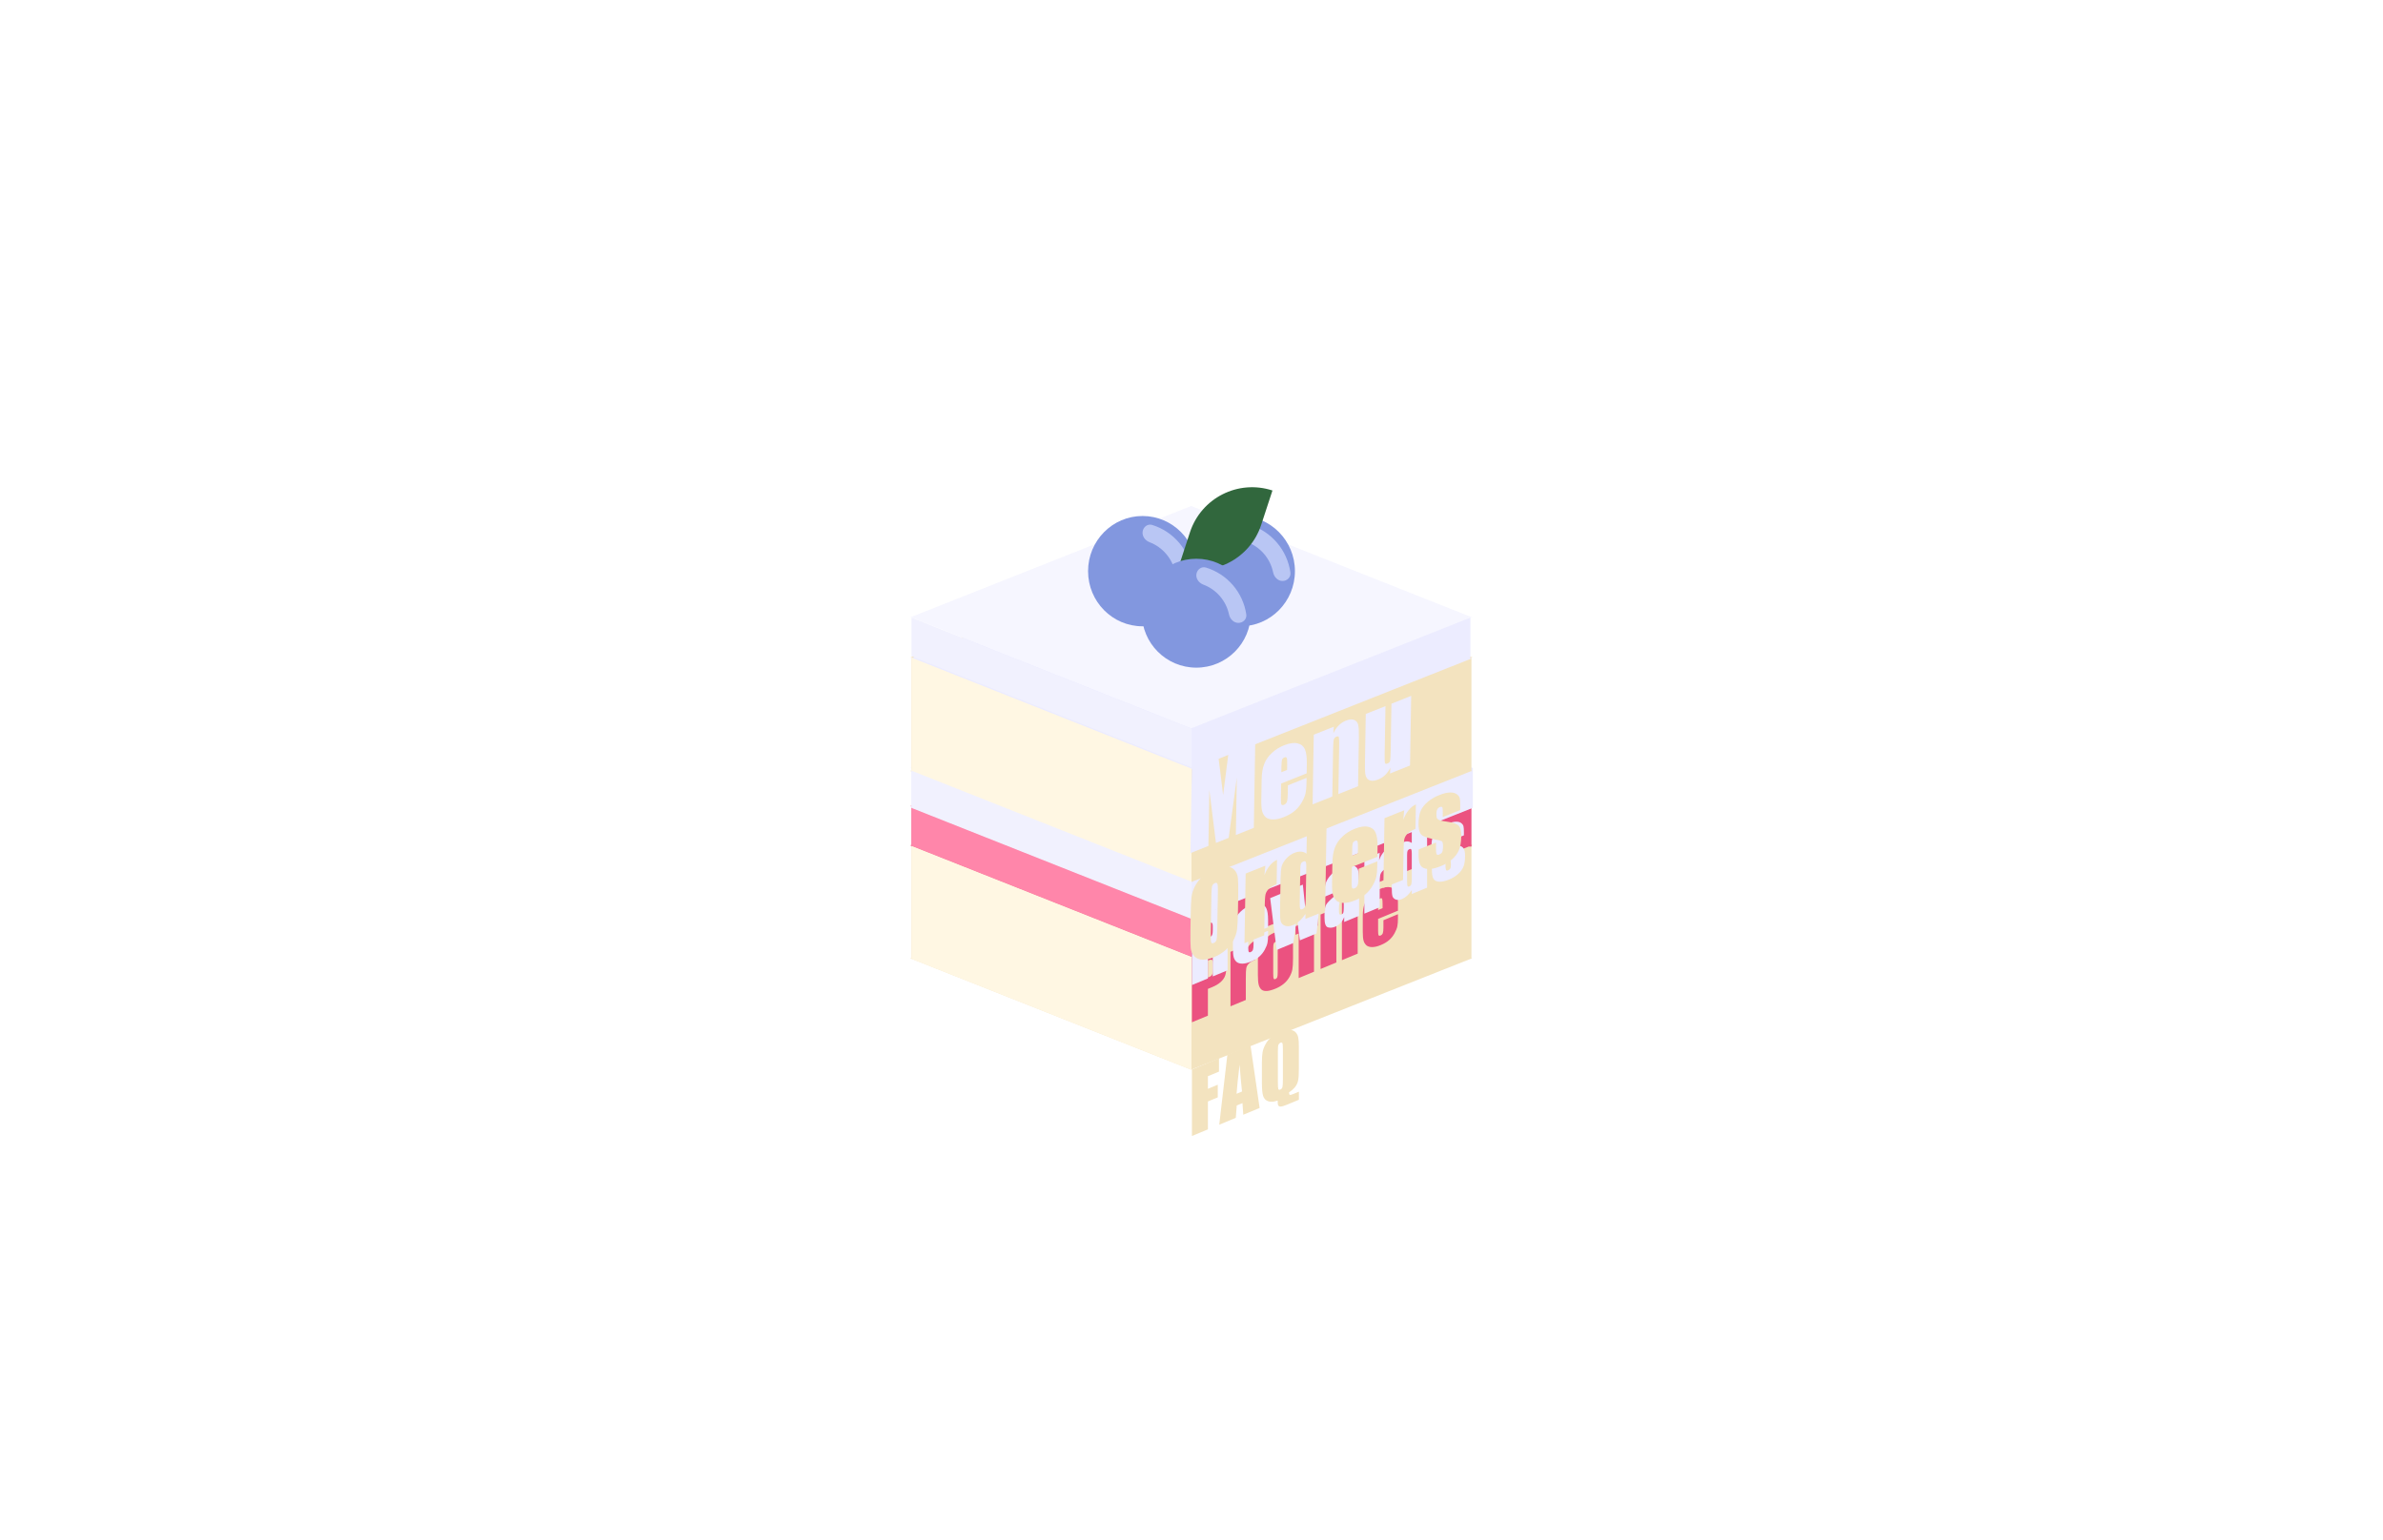 <svg width="1728" height="1117" viewBox="0 0 1728 1117" fill="none" xmlns="http://www.w3.org/2000/svg">
<g id="Frame 1">
<rect width="1728" height="1117" fill="white"/>
<path id="Layer1" fill-rule="evenodd" clip-rule="evenodd" d="M864.005 532L1066.89 612.455H1067.77L1067.33 612.629L1067.77 612.803H1066.89L1066.39 613H1067V695H1066.62L1066.65 695.012H1067.52L1067.08 695.186L1067.52 695.359H1066.65L863.761 775.814L660.876 695.359H660L660.438 695.186L660 695.012H660.877L661 694.963V613H661.618L661.12 612.803H660.244L660.682 612.629L660.243 612.455H661.12L864.005 532Z" fill="#F3E3BF"/>
<path id="Jam" fill-rule="evenodd" clip-rule="evenodd" d="M864.005 504L1066.89 584.455H1067.77L1067.33 584.629L1067.77 584.803H1066.89L1066.39 585H1067V613.012H1067.52L1067.08 613.186L1067.52 613.359H1067V614H1065.03L863.761 693.814L662.492 614H661V613.408L660.876 613.359H660L660.438 613.186L660 613.012H660.877L661 612.963V585H661.617L661.12 584.803H660.243L660.682 584.629L660.243 584.455H661.12L864.005 504Z" fill="#EB5280"/>
<path id="Icing1" fill-rule="evenodd" clip-rule="evenodd" d="M1066.89 556.455L864.005 476L661.12 556.455H660.243L660.682 556.629L660.243 556.803H661.12L661.617 557H661V584.963L660.877 585.012H660L660.438 585.186L660 585.359H660.876L661 585.408V585.934H660.522L864.283 666.737L1067.88 586H1068V585.952L1068.04 585.934H1068V557H1066.39L1066.89 556.803H1067.77L1067.33 556.629L1067.77 556.455H1066.89Z" fill="#ECECFF"/>
<path id="Layer2" fill-rule="evenodd" clip-rule="evenodd" d="M864.005 396L1066.89 476.455H1067.77L1067.33 476.629L1067.77 476.803H1066.89L1066.39 477H1067V559H1066.62L1066.65 559.012H1067.52L1067.08 559.186L1067.52 559.359H1066.65L863.761 639.814L660.876 559.359H660L660.438 559.186L660 559.012H660.877L661 558.963V477H661.618L661.12 476.803H660.244L660.682 476.629L660.243 476.455H661.12L864.005 396Z" fill="#F3E3BF"/>
<path id="Icing2" fill-rule="evenodd" clip-rule="evenodd" d="M1065.5 477L1066.65 477.455H1067.52L1067.08 477.629L1067.52 477.803H1066.65L863.761 558.258L660.876 477.803H660L660.438 477.629L660 477.455H660.877L863.762 397L1017.24 457.864V448H1066.24V477H1065.5Z" fill="#ECECFF"/>
<path id="Icingtop" d="M1066.65 447.455L863.761 367L660.877 447.455H660L660.438 447.629L660 447.803H660.876L863.761 528.258L1066.65 447.803H1067.52L1067.08 447.629L1067.52 447.455H1066.65Z" fill="#F6F6FF"/>
<path id="Layer1side" d="M864 776L661 695.5V613.5L864 694V776Z" fill="#FFF7E3"/>
<path id="Jamside" d="M661 613.5V585.5L864 666V694L661 613.5Z" fill="#FF86AA"/>
<path id="Icing1side" d="M661 586V558L864 638.5V666.5L661 586Z" fill="#F1F1FE"/>
<path id="Layer2side" d="M864 639.5L661 559V477L864 557.5V639.5Z" fill="#FFF7E3"/>
<path id="Icing2side" d="M661 476V448L864 528.5V556.5L661 476Z" fill="#F1F1FE"/>
<g id="Rightberry">
<path d="M939 414.258C939 436.35 921.315 454.258 899.5 454.258C877.685 454.258 860 436.35 860 414.258C860 392.167 877.685 374.258 899.5 374.258C921.315 374.258 939 392.167 939 414.258Z" fill="#8297DF"/>
<path d="M926.031 393.667C931.229 399.789 934.571 407.248 935.727 415.151C936.226 418.566 933.416 421.379 930.008 421.379C926.599 421.379 923.903 418.55 923.201 415.172C921.102 405.07 913.984 396.839 904.612 393.28C901.42 392.068 899.059 388.944 899.569 385.532C900.079 382.122 903.243 379.732 906.5 380.742C914.046 383.082 920.831 387.544 926.031 393.667Z" fill="#B9C6F4"/>
</g>
<g id="Leftberry">
<path d="M868 414.258C868 436.35 850.315 454.258 828.5 454.258C806.685 454.258 789 436.35 789 414.258C789 392.167 806.685 374.258 828.5 374.258C850.315 374.258 868 392.167 868 414.258Z" fill="#8297DF"/>
<path d="M855.031 393.667C860.229 399.789 863.571 407.248 864.727 415.151C865.226 418.566 862.416 421.379 859.008 421.379C855.599 421.379 852.903 418.55 852.201 415.172C850.102 405.07 842.984 396.839 833.612 393.28C830.42 392.068 828.059 388.944 828.569 385.532C829.079 382.122 832.243 379.732 835.5 380.742C843.046 383.082 849.831 387.544 855.031 393.667Z" fill="#B9C6F4"/>
</g>
<path id="Leaf" d="M854.73 410.959L862.898 386.042C871.051 361.166 897.827 347.61 922.703 355.764V355.764L914.536 380.681C906.383 405.557 879.607 419.113 854.73 410.959V410.959Z" fill="#31673D"/>
<g id="Centerbery">
<path d="M907 444.758C907 466.574 889.315 484.258 867.5 484.258C845.685 484.258 828 466.574 828 444.758C828 422.943 845.685 405.258 867.5 405.258C889.315 405.258 907 422.943 907 444.758Z" fill="#8297DF"/>
<path d="M894.031 424.425C899.229 430.47 902.571 437.836 903.727 445.64C904.226 449.012 901.416 451.79 898.008 451.79C894.599 451.79 891.903 448.996 891.201 445.661C889.102 435.685 881.984 427.557 872.612 424.042C869.42 422.846 867.059 419.761 867.569 416.391C868.079 413.024 871.243 410.664 874.5 411.661C882.046 413.972 888.831 418.378 894.031 424.425Z" fill="#B9C6F4"/>
</g>
<path id="FAQ" d="M864.312 775.729L883.932 767.602V777.252L875.897 780.58V789.724L883.051 786.761V795.935L875.897 798.898V819.152L864.312 823.951V775.729ZM906.772 758.141L913.403 803.616L901.543 808.529L900.965 800.101L896.81 801.822L896.122 810.774L884.124 815.744L890.013 765.083L906.772 758.141ZM900.635 791.689C900.048 786.472 899.461 779.973 898.874 772.194C897.7 781.894 896.966 788.94 896.673 793.33L900.635 791.689ZM941.884 791.819V797.657L933.134 801.281C931.024 802.155 929.538 802.592 928.676 802.592C927.814 802.611 927.227 802.338 926.915 801.773C926.621 801.199 926.474 800.009 926.474 798.202C923.851 799.209 921.595 799.399 919.705 798.772C917.815 798.145 916.568 796.875 915.963 794.961C915.357 793.027 915.055 789.896 915.055 785.568V770.645C915.055 767.369 915.229 764.805 915.577 762.952C915.944 761.073 916.687 759.147 917.806 757.174C918.925 755.182 920.365 753.434 922.127 751.93C923.888 750.426 925.842 749.229 927.988 748.34C930.575 747.269 932.877 746.792 934.895 746.909C936.931 747.019 938.445 747.603 939.435 748.662C940.444 749.713 941.096 750.973 941.389 752.44C941.701 753.879 941.857 756.158 941.857 759.275V774.942C941.857 779.231 941.664 782.22 941.279 783.909C940.894 785.597 940.151 787.126 939.05 788.495C937.968 789.837 936.518 791.123 934.702 792.351C934.757 793.401 934.959 793.993 935.308 794.126C935.675 794.252 936.528 794.038 937.867 793.483L941.884 791.819ZM930.272 760.797C930.272 758.554 930.153 757.173 929.914 756.657C929.694 756.112 929.226 755.988 928.511 756.285C927.905 756.536 927.438 756.987 927.107 757.64C926.795 758.266 926.64 759.82 926.64 762.302V784.82C926.64 787.619 926.74 789.305 926.942 789.877C927.162 790.441 927.658 790.563 928.428 790.244C929.217 789.917 929.722 789.331 929.942 788.486C930.162 787.64 930.272 785.797 930.272 782.958V760.797Z" fill="#F3E3BF"/>
<path id="Profile" d="M864.312 693.245L875.979 688.412C879.134 687.105 881.556 686.371 883.244 686.208C884.95 686.037 886.225 686.283 887.069 686.946C887.931 687.602 888.509 688.594 888.802 689.922C889.114 691.222 889.27 693.382 889.27 696.4V700.6C889.27 703.677 888.977 706.043 888.39 707.696C887.803 709.349 886.72 710.879 885.143 712.287C883.583 713.688 881.538 714.912 879.006 715.961L875.897 717.249V736.669L864.312 741.468V693.245ZM875.897 696.697V708.969C876.227 708.852 876.511 708.744 876.75 708.645C877.814 708.204 878.547 707.622 878.951 706.899C879.373 706.149 879.584 704.88 879.584 703.093V699.131C879.584 697.483 879.345 696.51 878.868 696.211C878.391 695.912 877.401 696.074 875.897 696.697ZM903.387 685.757L902.947 691.122C904.561 686.74 906.9 683.805 909.964 682.318V696.228C907.927 697.071 906.432 697.988 905.478 698.979C904.524 699.97 903.937 701.047 903.717 702.211C903.497 703.354 903.387 705.842 903.387 709.675V725.282L892.27 729.887V690.362L903.387 685.757ZM937.619 685.457V695.138C937.619 698.692 937.454 701.372 937.124 703.176C936.794 704.961 936.087 706.803 935.005 708.7C933.923 710.578 932.528 712.218 930.822 713.62C929.134 714.994 927.19 716.137 924.988 717.049C922.53 718.067 920.448 718.642 918.742 718.773C917.036 718.884 915.706 718.551 914.752 717.775C913.816 716.971 913.147 715.818 912.743 714.318C912.339 712.797 912.138 710.359 912.138 707.003V696.876C912.138 693.203 912.505 690.181 913.238 687.812C913.972 685.443 915.293 683.238 917.201 681.197C919.109 679.155 921.549 677.519 924.521 676.288C927.016 675.255 929.153 674.777 930.932 674.854C932.73 674.903 934.115 675.372 935.088 676.26C936.06 677.148 936.72 678.205 937.069 679.431C937.436 680.649 937.619 682.658 937.619 685.457ZM926.502 687.084C926.502 685.058 926.401 683.829 926.199 683.397C925.997 682.944 925.566 682.855 924.906 683.128C924.245 683.402 923.805 683.852 923.585 684.48C923.365 685.087 923.255 686.403 923.255 688.429V706.27C923.255 708.137 923.365 709.312 923.585 709.797C923.805 710.262 924.236 710.361 924.878 710.095C925.539 709.822 925.97 709.385 926.172 708.785C926.392 708.178 926.502 707.02 926.502 705.312V687.084ZM955.478 655.483V661.589C953.185 662.539 951.828 663.22 951.406 663.633C951.002 664.019 950.8 664.748 950.8 665.82V667.071L955.478 665.133V671.388L952.837 672.482V704.799L941.719 709.404V677.087L939.435 678.033V671.778L941.719 670.832C941.719 668.231 941.802 666.459 941.967 665.517C942.132 664.575 942.536 663.634 943.178 662.693C943.838 661.724 944.755 660.818 945.93 659.974C947.104 659.13 948.929 658.196 951.406 657.17L955.478 655.483ZM969.045 649.863V656.148L957.597 660.89V654.605L969.045 649.863ZM969.045 658.561V698.086L957.597 702.827V663.302L969.045 658.561ZM984.51 643.458V691.68L973.062 696.422V648.199L984.51 643.458ZM1013.71 660.524L999.314 666.485V675.033C999.314 676.82 999.434 677.923 999.672 678.34C999.911 678.758 1000.37 678.826 1001.05 678.545C1001.89 678.195 1002.45 677.626 1002.73 676.837C1003.02 676.02 1003.17 674.629 1003.17 672.663V667.451L1013.71 663.085V666.004C1013.71 668.447 1013.56 670.384 1013.27 671.816C1012.99 673.241 1012.33 674.914 1011.28 676.836C1010.24 678.759 1008.91 680.432 1007.29 681.855C1005.7 683.251 1003.69 684.45 1001.27 685.453C998.92 686.426 996.847 686.917 995.049 686.927C993.251 686.937 991.848 686.516 990.839 685.663C989.848 684.782 989.16 683.657 988.775 682.288C988.39 680.899 988.197 678.735 988.197 675.796V664.269C988.197 660.814 988.628 657.915 989.49 655.572C990.353 653.21 991.765 651.096 993.728 649.23C995.691 647.345 997.948 645.874 1000.5 644.818C1003.62 643.526 1006.18 643.107 1008.2 643.562C1010.24 643.99 1011.66 645.098 1012.47 646.889C1013.29 648.652 1013.71 651.449 1013.71 655.282V660.524ZM1002.56 658.706V655.817C1002.56 653.772 1002.46 652.493 1002.26 651.981C1002.06 651.469 1001.64 651.342 1001.02 651.601C1000.25 651.92 999.773 652.375 999.589 652.968C999.406 653.54 999.314 654.938 999.314 657.162V660.051L1002.56 658.706Z" fill="#EB5280"/>
<path id="Rewards" d="M864.312 666.245L872.512 662.849C877.979 660.584 881.675 659.281 883.602 658.94C885.546 658.591 887.124 659.109 888.335 660.494C889.564 661.852 890.178 664.586 890.178 668.696C890.178 672.449 889.747 675.149 888.885 676.797C888.023 678.445 886.326 679.922 883.794 681.229C886.087 680.895 887.628 681.081 888.417 681.786C889.206 682.492 889.692 683.244 889.876 684.042C890.077 684.812 890.178 687.143 890.178 691.035V703.753L879.419 708.21V692.185C879.419 689.604 879.226 688.085 878.841 687.629C878.474 687.166 877.493 687.265 875.897 687.926V709.669L864.312 714.468V666.245ZM875.897 669.697V680.42C877.199 679.88 878.107 679.316 878.621 678.725C879.153 678.108 879.419 676.737 879.419 674.612V671.961C879.419 670.432 879.162 669.536 878.648 669.272C878.153 669.001 877.236 669.142 875.897 669.697ZM919.54 672.529L905.148 678.49V687.038C905.148 688.825 905.267 689.928 905.506 690.345C905.744 690.763 906.203 690.831 906.882 690.55C907.726 690.2 908.285 689.631 908.56 688.842C908.854 688.025 909.001 686.634 909.001 684.668V679.456L919.54 675.09V678.009C919.54 680.452 919.393 682.389 919.1 683.821C918.824 685.245 918.164 686.919 917.118 688.841C916.073 690.764 914.743 692.437 913.128 693.86C911.532 695.256 909.523 696.455 907.102 697.458C904.754 698.431 902.681 698.922 900.883 698.932C899.085 698.942 897.682 698.521 896.673 697.668C895.682 696.787 894.994 695.662 894.609 694.293C894.223 692.904 894.031 690.74 894.031 687.801V676.274C894.031 672.819 894.462 669.92 895.324 667.577C896.186 665.215 897.599 663.1 899.562 661.235C901.525 659.35 903.781 657.879 906.331 656.823C909.45 655.531 912.018 655.112 914.036 655.567C916.073 655.994 917.494 657.103 918.302 658.894C919.127 660.657 919.54 663.454 919.54 667.286V672.529ZM908.395 670.711V667.822C908.395 665.777 908.294 664.498 908.092 663.986C907.891 663.474 907.478 663.347 906.854 663.606C906.084 663.925 905.607 664.38 905.423 664.973C905.24 665.545 905.148 666.943 905.148 669.167V672.056L908.395 670.711ZM959.111 635.676L954.68 677.036L942.6 682.039C941.939 677.488 941.178 671.449 940.316 663.923C940.022 667.5 939.61 671.165 939.078 674.92L937.839 684.011L925.759 689.015L921.053 651.439L930.63 647.473C930.703 648.475 931.51 655.676 933.051 669.077C933.161 667.601 933.987 659.724 935.528 645.444L944.746 641.625L947.003 663.298C947.351 656.561 948.195 648.676 949.534 639.642L959.111 635.676ZM970.888 646.107L960.459 650.427V647.776C960.459 644.718 960.78 642.232 961.422 640.318C962.083 638.376 963.394 636.363 965.357 634.28C967.32 632.196 969.87 630.504 973.007 629.205C976.768 627.647 979.602 627.198 981.51 627.857C983.418 628.496 984.565 629.789 984.95 631.734C985.335 633.659 985.528 637.888 985.528 644.421V664.258L974.713 668.738V665.223C974.035 666.914 973.154 668.341 972.072 669.504C971.008 670.64 969.733 671.516 968.247 672.131C966.302 672.937 964.513 673.092 962.881 672.596C961.266 672.074 960.459 669.817 960.459 665.826V662.579C960.459 659.62 960.89 657.426 961.752 655.997C962.615 654.567 964.752 652.431 968.164 649.588C971.815 646.527 973.769 644.675 974.025 644.033C974.282 643.39 974.411 642.245 974.411 640.597C974.411 638.532 974.264 637.252 973.97 636.758C973.695 636.237 973.227 636.113 972.567 636.386C971.815 636.698 971.347 637.16 971.163 637.772C970.98 638.364 970.888 639.762 970.888 641.967V646.107ZM974.411 650.069C972.631 652.215 971.595 653.826 971.301 654.901C971.026 655.968 970.888 657.395 970.888 659.182C970.888 661.228 971.008 662.499 971.246 662.996C971.503 663.485 971.998 663.578 972.732 663.274C973.429 662.985 973.879 662.57 974.08 662.03C974.301 661.462 974.411 660.186 974.411 658.2V650.069ZM1000.47 618.544L1000.03 623.909C1001.64 619.527 1003.98 616.592 1007.05 615.105V629.015C1005.01 629.858 1003.52 630.775 1002.56 631.766C1001.61 632.757 1001.02 633.834 1000.8 634.997C1000.58 636.141 1000.47 638.629 1000.47 642.461V658.069L989.353 662.674V623.149L1000.47 618.544ZM1034.84 595.61V643.832L1023.72 648.437V645.578C1022.66 647.21 1021.54 648.567 1020.37 649.649C1019.19 650.731 1017.96 651.538 1016.68 652.07C1014.95 652.784 1013.46 652.917 1012.19 652.469C1010.93 652 1010.11 651.196 1009.74 650.058C1009.4 648.911 1009.22 646.879 1009.22 643.96V625.463C1009.22 622.425 1009.4 620.198 1009.74 618.783C1010.11 617.36 1010.94 615.907 1012.22 614.421C1013.5 612.917 1015.04 611.796 1016.82 611.058C1018.19 610.489 1019.45 610.236 1020.59 610.301C1021.74 610.359 1022.79 610.73 1023.72 611.414V600.215L1034.84 595.61ZM1023.72 618.861C1023.72 617.411 1023.6 616.487 1023.36 616.09C1023.14 615.685 1022.7 615.623 1022.02 615.904C1021.36 616.177 1020.91 616.592 1020.67 617.147C1020.45 617.675 1020.34 618.714 1020.34 620.263V639.623C1020.34 641.231 1020.45 642.248 1020.67 642.673C1020.89 643.078 1021.31 643.152 1021.93 642.893C1022.65 642.597 1023.13 642.122 1023.36 641.467C1023.6 640.792 1023.72 639.353 1023.72 637.149V618.861ZM1061.53 605.88L1051.68 609.961V607.816C1051.68 605.989 1051.58 604.879 1051.38 604.486C1051.19 604.066 1050.72 604.015 1049.95 604.334C1049.32 604.593 1048.86 605.015 1048.54 605.601C1048.23 606.167 1048.08 606.897 1048.08 607.79C1048.08 609.001 1048.15 609.865 1048.3 610.38C1048.46 610.867 1048.93 611.289 1049.7 611.645C1050.49 611.993 1052.09 612.311 1054.52 612.599C1057.74 612.969 1059.86 613.7 1060.87 614.791C1061.88 615.882 1062.39 617.868 1062.39 620.747C1062.39 623.964 1062 626.556 1061.23 628.523C1060.46 630.47 1059.17 632.267 1057.35 633.913C1055.55 635.531 1053.38 636.869 1050.83 637.925C1048 639.095 1045.58 639.622 1043.56 639.504C1041.56 639.379 1040.19 638.659 1039.44 637.342C1038.68 636.025 1038.31 633.719 1038.31 630.423V628.516L1048.16 624.436V626.938C1048.16 629.062 1048.28 630.393 1048.52 630.93C1048.77 631.459 1049.27 631.571 1050 631.267C1050.79 630.94 1051.34 630.504 1051.65 629.958C1051.97 629.392 1052.12 628.424 1052.12 627.054C1052.12 625.167 1051.92 624.069 1051.52 623.76C1051.09 623.458 1048.94 622.941 1045.05 622.209C1041.78 621.576 1039.79 620.603 1039.08 619.291C1038.36 617.959 1038 616.182 1038 613.958C1038 610.8 1038.39 608.318 1039.16 606.509C1039.93 604.681 1041.23 602.98 1043.07 601.406C1044.92 599.824 1047.07 598.528 1049.51 597.517C1051.93 596.514 1053.98 596.001 1055.67 595.977C1057.38 595.925 1058.68 596.26 1059.58 596.979C1060.5 597.692 1061.05 598.476 1061.23 599.334C1061.43 600.183 1061.53 601.601 1061.53 603.587V605.88Z" fill="#ECECFF"/>
<path id="Orders" d="M897.691 660.634C897.588 666.828 897.374 671.277 897.048 673.979C896.746 676.647 895.858 679.334 894.384 682.04C892.934 684.737 890.985 687.142 888.537 689.253C886.089 691.365 883.249 693.065 880.018 694.354C876.953 695.577 874.202 696.145 871.767 696.057C869.356 695.934 867.426 695.091 865.976 693.525C864.526 691.96 863.68 689.965 863.44 687.539C863.199 685.113 863.131 680.727 863.236 674.38L863.411 663.832C863.514 657.637 863.716 653.206 864.018 650.539C864.344 647.836 865.232 645.137 866.682 642.439C868.156 639.733 870.117 637.324 872.565 635.213C875.013 633.101 877.853 631.401 881.084 630.112C884.149 628.889 886.888 628.338 889.299 628.461C891.734 628.549 893.676 629.375 895.126 630.94C896.576 632.505 897.421 634.501 897.662 636.927C897.903 639.353 897.971 643.739 897.866 650.086L897.691 660.634ZM883.134 646.317C883.182 643.448 883.059 641.681 882.765 641.016C882.496 640.317 881.901 640.151 880.981 640.518C880.203 640.828 879.596 641.398 879.161 642.228C878.749 643.022 878.517 645.006 878.465 648.18L877.987 676.969C877.928 680.548 878.021 682.705 878.267 683.439C878.536 684.164 879.165 684.329 880.156 683.934C881.17 683.529 881.827 682.788 882.126 681.711C882.425 680.633 882.604 678.279 882.664 674.649L883.134 646.317ZM917.561 627.891L916.885 634.743C919.039 629.167 922.088 625.454 926.031 623.604L925.736 641.388C923.118 642.432 921.19 643.58 919.951 644.83C918.712 646.081 917.94 647.449 917.634 648.932C917.329 650.391 917.135 653.57 917.054 658.47L916.723 678.424L902.432 684.126L903.27 633.593L917.561 627.891ZM961.928 599.144L960.906 660.797L946.615 666.498L946.675 662.843C945.282 664.912 943.825 666.628 942.303 667.992C940.781 669.356 939.195 670.367 937.544 671.025C935.327 671.91 933.415 672.055 931.809 671.46C930.202 670.84 929.177 669.799 928.733 668.337C928.312 666.865 928.133 664.264 928.195 660.532L928.587 636.884C928.651 632.999 928.921 630.155 929.396 628.352C929.894 626.539 930.979 624.694 932.65 622.817C934.322 620.914 936.301 619.506 938.589 618.594C940.358 617.888 941.967 617.586 943.418 617.689C944.892 617.781 946.22 618.273 947.4 619.164L947.637 604.846L961.928 599.144ZM947.242 628.684C947.273 626.831 947.14 625.648 946.844 625.136C946.571 624.614 945.999 624.527 945.126 624.875C944.277 625.214 943.695 625.737 943.378 626.443C943.086 627.114 942.924 628.44 942.891 630.42L942.48 655.173C942.446 657.229 942.565 658.531 942.837 659.078C943.11 659.6 943.647 659.701 944.449 659.381C945.368 659.014 945.987 658.414 946.306 657.581C946.625 656.722 946.807 654.884 946.854 652.066L947.242 628.684ZM998.807 621.465L980.306 628.846L980.125 639.776C980.087 642.06 980.216 643.472 980.512 644.01C980.807 644.547 981.391 644.642 982.264 644.294C983.349 643.861 984.075 643.143 984.443 642.138C984.835 641.099 985.052 639.323 985.094 636.81L985.204 630.146L998.753 624.74L998.691 628.472C998.639 631.595 998.411 634.069 998.006 635.895C997.624 637.712 996.746 639.84 995.37 642.281C993.994 644.721 992.26 646.838 990.169 648.63C988.102 650.388 985.512 651.888 982.399 653.13C979.38 654.334 976.723 654.928 974.427 654.911C972.132 654.893 970.349 654.331 969.079 653.224C967.833 652.082 966.978 650.632 966.515 648.875C966.053 647.092 965.853 644.322 965.915 640.565L966.16 625.828C966.233 621.41 966.845 617.711 967.995 614.73C969.146 611.724 970.994 609.045 973.54 606.692C976.086 604.315 978.998 602.472 982.276 601.164C986.286 599.565 989.574 599.073 992.14 599.688C994.731 600.268 996.523 601.71 997.515 604.012C998.532 606.28 999 609.863 998.918 614.763L998.807 621.465ZM984.617 618.956L984.678 615.262C984.722 612.647 984.62 611.01 984.373 610.352C984.126 609.694 983.602 609.525 982.8 609.845C981.81 610.24 981.191 610.815 980.944 611.569C980.698 612.298 980.551 614.084 980.504 616.927L980.443 620.621L984.617 618.956ZM1018.24 587.725L1017.56 594.577C1019.72 589.002 1022.76 585.289 1026.71 583.438L1026.41 601.222C1023.79 602.266 1021.87 603.414 1020.63 604.665C1019.39 605.916 1018.62 607.283 1018.31 608.767C1018 610.225 1017.81 613.404 1017.73 618.304L1017.4 638.258L1003.11 643.96L1003.95 593.427L1018.24 587.725ZM1058.83 587.571L1046.16 592.623L1046.21 589.882C1046.25 587.546 1046.14 586.125 1045.89 585.619C1045.67 585.079 1045.06 585.006 1044.07 585.401C1043.27 585.721 1042.66 586.253 1042.25 586.997C1041.84 587.715 1041.63 588.646 1041.61 589.788C1041.58 591.337 1041.66 592.442 1041.83 593.103C1042.03 593.729 1042.62 594.276 1043.6 594.744C1044.6 595.202 1046.64 595.636 1049.73 596.044C1053.84 596.571 1056.53 597.541 1057.8 598.953C1059.06 600.365 1059.66 602.911 1059.6 606.593C1059.53 610.705 1058.99 614.013 1057.96 616.515C1056.94 618.992 1055.25 621.267 1052.89 623.341C1050.56 625.38 1047.76 627.054 1044.48 628.362C1040.85 629.811 1037.75 630.443 1035.17 630.26C1032.62 630.067 1030.88 629.122 1029.95 627.426C1029.02 625.73 1028.58 622.775 1028.65 618.561L1028.7 616.124L1041.36 611.071L1041.31 614.27C1041.26 616.986 1041.39 618.69 1041.68 619.38C1041.99 620.06 1042.62 620.212 1043.57 619.836C1044.58 619.432 1045.29 618.883 1045.7 618.19C1046.11 617.471 1046.33 616.236 1046.36 614.484C1046.4 612.073 1046.17 610.666 1045.66 610.263C1045.13 609.87 1042.39 609.173 1037.44 608.172C1033.28 607.308 1030.76 606.032 1029.87 604.342C1028.99 602.627 1028.57 600.348 1028.62 597.505C1028.68 593.468 1029.23 590.301 1030.25 588.001C1031.27 585.677 1032.97 583.524 1035.35 581.542C1037.75 579.551 1040.51 577.929 1043.65 576.678C1046.76 575.436 1049.4 574.814 1051.55 574.812C1053.73 574.774 1055.39 575.223 1056.52 576.159C1057.68 577.084 1058.36 578.097 1058.58 579.196C1058.82 580.286 1058.92 582.1 1058.88 584.639L1058.83 587.571Z" fill="#F3E3BF"/>
<path id="Menu" d="M910.211 538.777L909.188 600.43L896.171 605.624L896.861 564.001L890.971 607.698L881.738 611.382L876.929 572.899L876.255 613.569L863.237 618.763L864.259 557.11L883.538 549.419C884.043 552.899 884.572 557.026 885.125 561.799L886.917 576.669L890.79 546.525L910.211 538.777ZM947.514 560.929L929.013 568.31L928.832 579.24C928.794 581.524 928.923 582.936 929.219 583.473C929.514 584.011 930.098 584.106 930.971 583.758C932.056 583.325 932.782 582.607 933.15 581.602C933.542 580.563 933.759 578.787 933.801 576.274L933.911 569.609L947.46 564.204L947.398 567.936C947.346 571.059 947.118 573.533 946.713 575.359C946.331 577.176 945.452 579.304 944.077 581.745C942.701 584.185 940.967 586.301 938.876 588.094C936.809 589.852 934.218 591.352 931.106 592.594C928.087 593.798 925.43 594.392 923.134 594.374C920.839 594.357 919.056 593.795 917.786 592.688C916.54 591.546 915.685 590.096 915.222 588.339C914.76 586.556 914.56 583.786 914.622 580.029L914.866 565.292C914.94 560.874 915.552 557.175 916.702 554.194C917.853 551.188 919.701 548.509 922.247 546.156C924.793 543.779 927.705 541.936 930.983 540.628C934.992 539.029 938.28 538.536 940.847 539.152C943.438 539.732 945.23 541.174 946.222 543.476C947.239 545.744 947.707 549.327 947.625 554.227L947.514 560.929ZM933.324 558.42L933.385 554.726C933.428 552.111 933.327 550.474 933.08 549.816C932.833 549.158 932.309 548.989 931.507 549.309C930.517 549.704 929.898 550.279 929.651 551.033C929.405 551.762 929.258 553.548 929.211 556.391L929.15 560.085L933.324 558.42ZM967.192 527.09L966.867 531.835C967.935 529.568 969.22 527.681 970.721 526.174C972.246 524.633 973.987 523.471 975.944 522.69C978.397 521.712 980.391 521.534 981.927 522.157C983.463 522.78 984.439 523.954 984.856 525.68C985.273 527.379 985.444 530.438 985.371 534.855L984.784 570.271L970.493 575.972L971.073 540.976C971.131 537.498 971.06 535.42 970.86 534.744C970.66 534.067 970.077 533.921 969.11 534.307C968.096 534.711 967.452 535.41 967.178 536.402C966.904 537.368 966.736 539.756 966.673 543.564L966.106 577.722L951.815 583.424L952.653 532.891L967.192 527.09ZM1023.3 504.707L1022.46 555.24L1007.92 561.041L1008.24 556.753C1007.22 558.849 1005.97 560.62 1004.49 562.067C1003.04 563.479 1001.37 564.561 999.485 565.313C997.339 566.17 995.565 566.474 994.163 566.226C992.762 565.978 991.73 565.318 991.069 564.245C990.431 563.163 990.041 561.931 989.9 560.55C989.759 559.144 989.725 556.27 989.797 551.929L990.362 517.846L1004.65 512.145L1004.08 546.531C1004.02 550.466 1004.09 552.76 1004.29 553.411C1004.51 554.053 1005.12 554.177 1006.11 553.782C1007.17 553.358 1007.8 552.728 1008 551.891C1008.23 551.045 1008.37 548.553 1008.44 544.415L1009 510.409L1023.3 504.707Z" fill="#ECECFF"/>
</g>
</svg>
